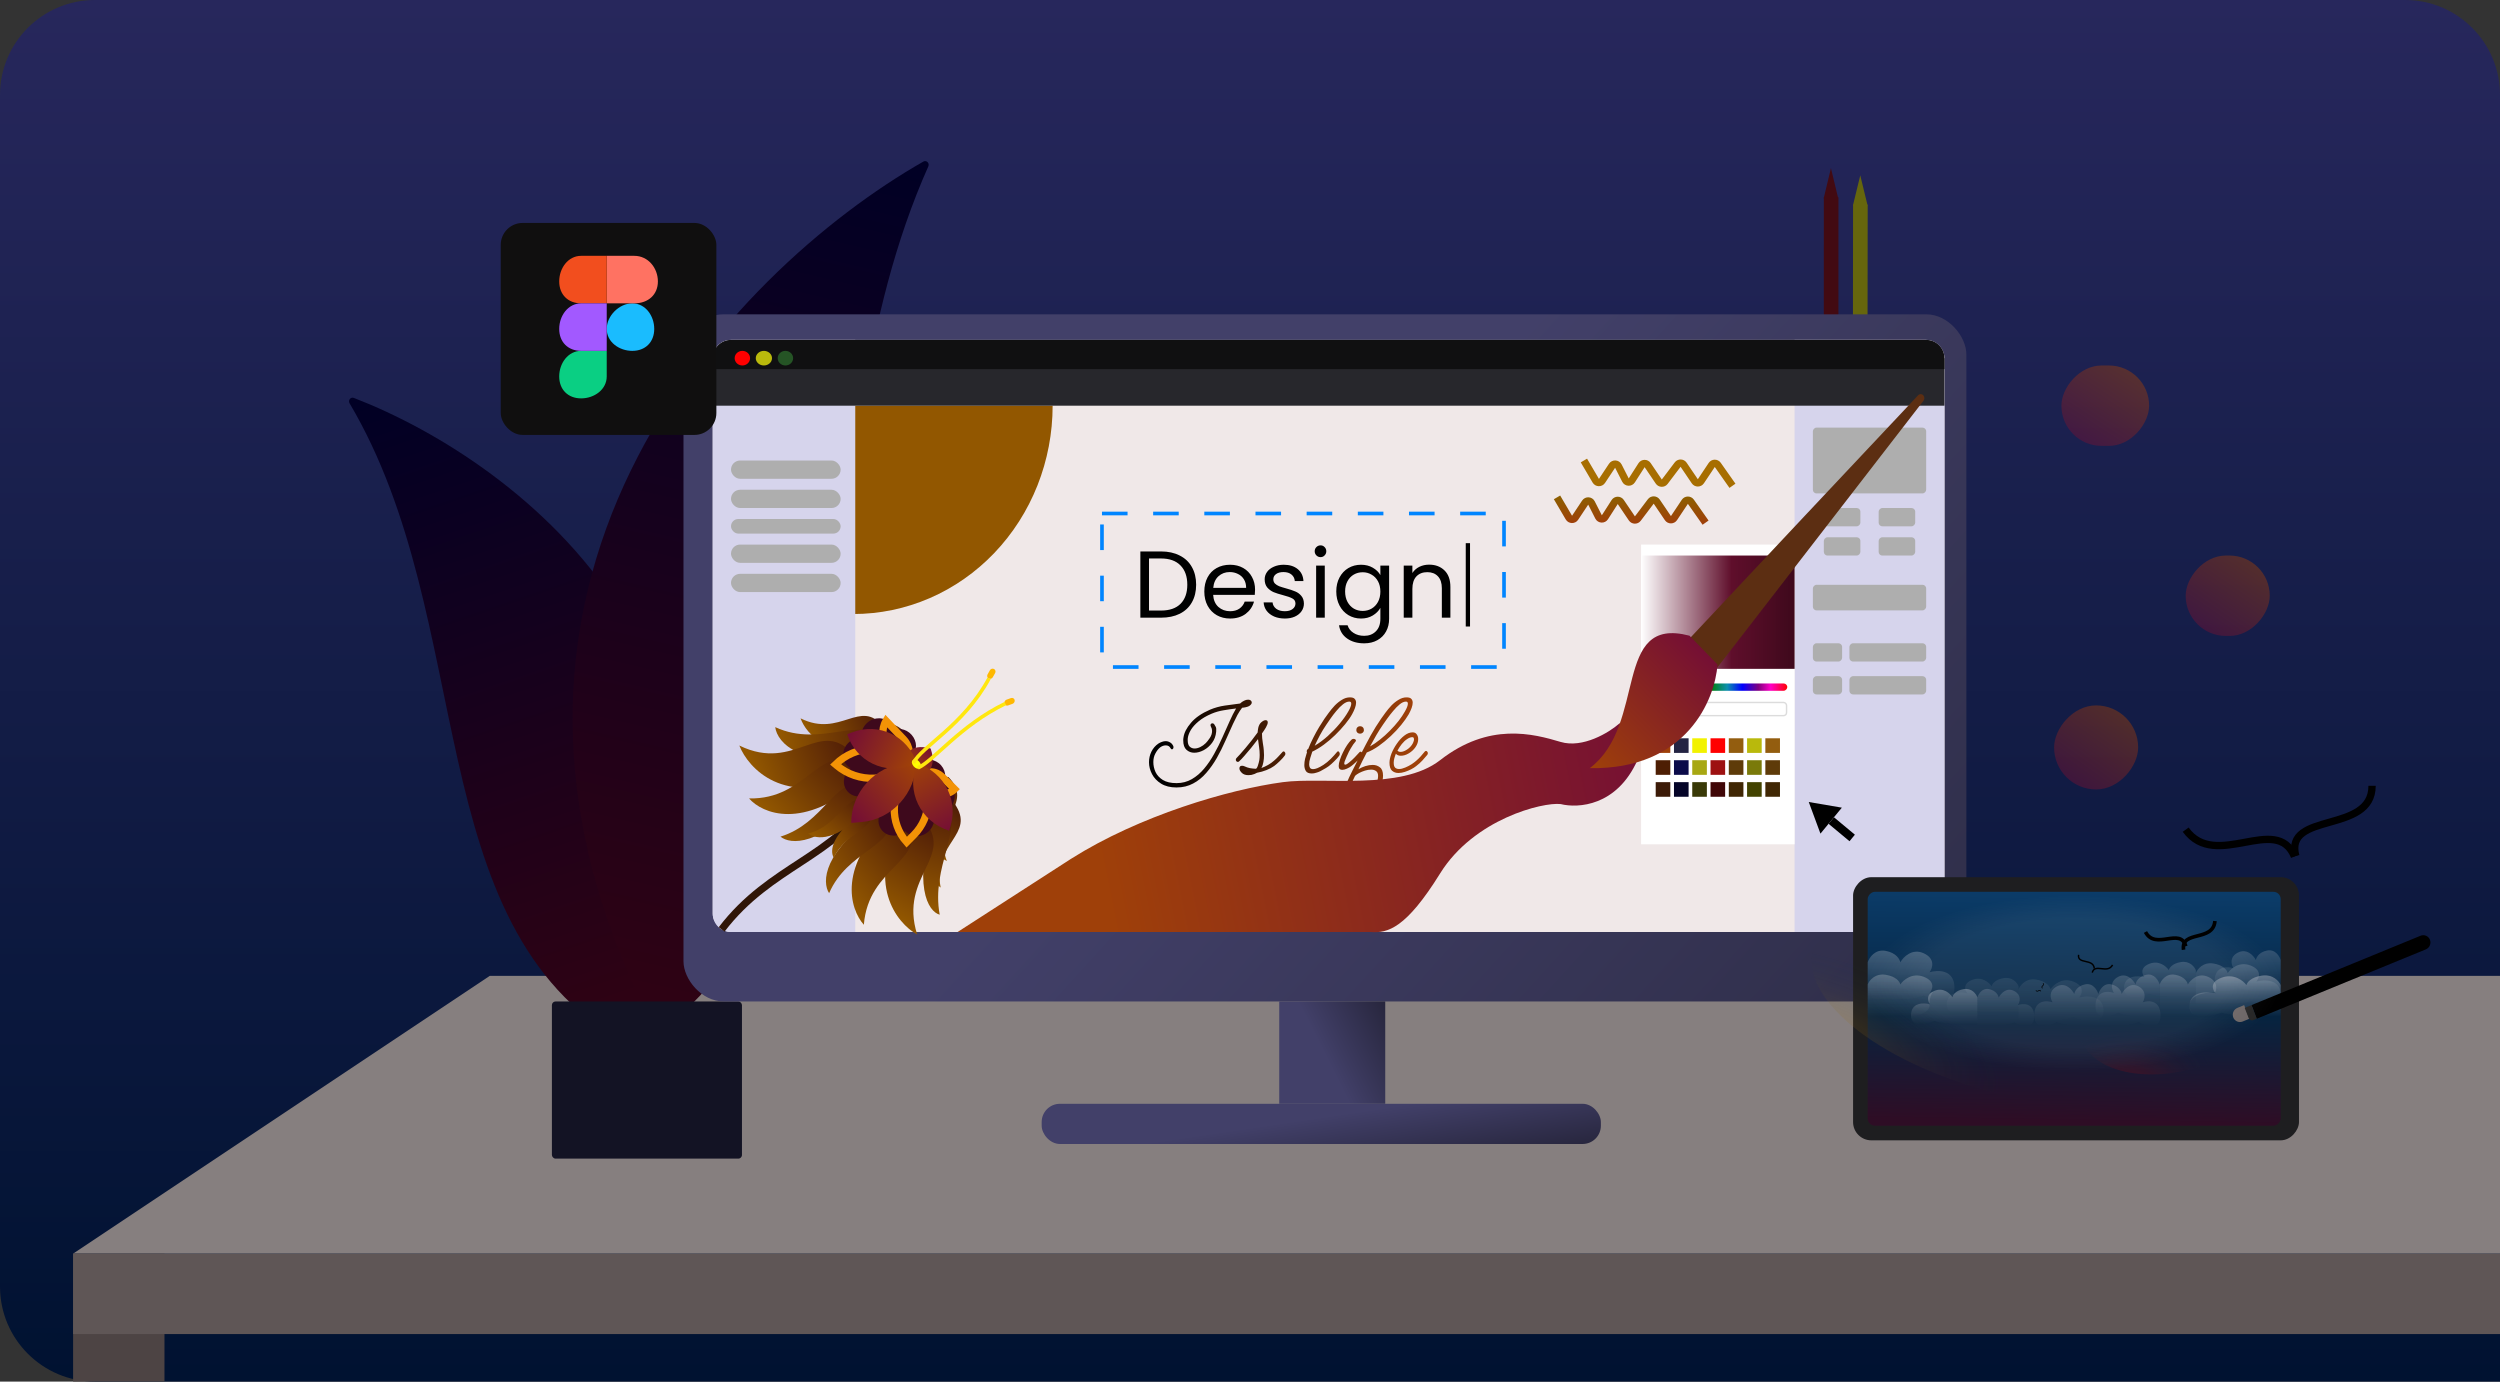 <svg width="684" height="378" viewBox="0 0 684 378" fill="none" xmlns="http://www.w3.org/2000/svg">
<rect x="0" y="0" width="684" height="378" fill="#333333" stroke="none"/>
<g clip-path="url(#clip0_938_1821)">
<path d="M0 352C0 366.359 11.641 378 26 378H684V26C684 11.641 672.359 0 658 0H26C11.641 0 0 11.641 0 26V352Z" fill="url(#paint0_linear_938_1821)"/>
<path d="M134 267L20 343H684V267H134Z" fill="#867F7F"/>
<path d="M20 378H45V343H20V378Z" fill="#4D4444"/>
<rect width="664" height="22" transform="matrix(1 0 0 -1 20 365)" fill="#5F5656"/>
<path d="M173.248 286.053C177.443 283.4 180.349 278.217 188 264.996" stroke="#301607" stroke-width="2"/>
<path d="M170.333 284.979C114.497 253.193 130.923 169.862 95.643 110.344C95.159 109.527 95.932 108.529 96.818 108.872C142.991 126.719 218.372 184.952 171.737 284.523C171.493 285.044 170.834 285.264 170.333 284.979Z" fill="url(#paint1_linear_938_1821)"/>
<path d="M180.885 282.194C243.823 232.518 217.368 127.637 253.994 45.515C254.387 44.633 253.476 43.727 252.638 44.205C200.12 74.147 115.906 160.882 179.377 281.861C179.664 282.409 180.399 282.577 180.885 282.194Z" fill="url(#paint2_linear_938_1821)"/>
<rect x="151" y="274" width="52" height="43" rx="1" fill="#131324"/>
<path d="M511 55.996L507 56.022L506.942 104.022C506.94 105.126 507.835 106.016 508.939 106.009V106.009C510.044 106.002 510.94 105.101 510.942 103.996L511 55.996Z" fill="#66660D"/>
<path d="M508.971 47.983L510.969 56.22L506.953 56.246L508.971 47.983Z" fill="#66660D"/>
<path d="M503 53.996L499 54.009L498.984 102.009C498.984 103.113 499.879 104.006 500.984 104.002V104.002C502.088 103.999 502.984 103.101 502.984 101.996L503 53.996Z" fill="#420A12"/>
<path d="M500.948 46.006L502.932 54.25L498.959 54.263L500.948 46.006Z" fill="#420A12"/>
<rect x="187" y="85.996" width="351" height="188" rx="11" fill="url(#paint3_linear_938_1821)"/>
<rect x="195" y="92.996" width="337" height="162" rx="5" fill="#F0E8E8"/>
<rect width="29" height="28" transform="matrix(1 0 0 -1 350 301.996)" fill="url(#paint4_linear_938_1821)"/>
<rect x="285" y="301.996" width="153" height="11" rx="5" fill="url(#paint5_linear_938_1821)"/>
<path d="M288 110.996C288 118.481 286.59 125.893 283.851 132.809C281.113 139.725 277.098 146.008 272.037 151.301C266.977 156.594 260.968 160.793 254.356 163.657C247.744 166.522 240.657 167.996 233.5 167.996L233.5 110.996H288Z" fill="#925700"/>
<path d="M317.644 150.874C319.62 150.874 321.327 151.247 322.766 151.992C324.222 152.72 325.331 153.769 326.094 155.138C326.874 156.507 327.264 158.119 327.264 159.974C327.264 161.829 326.874 163.441 326.094 164.81C325.331 166.162 324.222 167.202 322.766 167.93C321.327 168.641 319.62 168.996 317.644 168.996H312.002V150.874H317.644ZM317.644 167.046C319.984 167.046 321.769 166.431 323 165.2C324.231 163.952 324.846 162.21 324.846 159.974C324.846 157.721 324.222 155.961 322.974 154.696C321.743 153.431 319.967 152.798 317.644 152.798H314.368V167.046H317.644ZM343.385 161.326C343.385 161.777 343.359 162.253 343.307 162.756H331.919C332.005 164.16 332.482 165.261 333.349 166.058C334.233 166.838 335.299 167.228 336.547 167.228C337.569 167.228 338.419 166.994 339.095 166.526C339.788 166.041 340.273 165.399 340.551 164.602H343.099C342.717 165.971 341.955 167.089 340.811 167.956C339.667 168.805 338.245 169.23 336.547 169.23C335.195 169.23 333.981 168.927 332.907 168.32C331.849 167.713 331.017 166.855 330.411 165.746C329.804 164.619 329.501 163.319 329.501 161.846C329.501 160.373 329.795 159.081 330.385 157.972C330.974 156.863 331.797 156.013 332.855 155.424C333.929 154.817 335.16 154.514 336.547 154.514C337.899 154.514 339.095 154.809 340.135 155.398C341.175 155.987 341.972 156.802 342.527 157.842C343.099 158.865 343.385 160.026 343.385 161.326ZM340.941 160.832C340.941 159.931 340.741 159.159 340.343 158.518C339.944 157.859 339.398 157.365 338.705 157.036C338.029 156.689 337.275 156.516 336.443 156.516C335.247 156.516 334.224 156.897 333.375 157.66C332.543 158.423 332.066 159.48 331.945 160.832H340.941ZM351.552 169.23C350.46 169.23 349.481 169.048 348.614 168.684C347.747 168.303 347.063 167.783 346.56 167.124C346.057 166.448 345.78 165.677 345.728 164.81H348.172C348.241 165.521 348.571 166.101 349.16 166.552C349.767 167.003 350.555 167.228 351.526 167.228C352.427 167.228 353.138 167.029 353.658 166.63C354.178 166.231 354.438 165.729 354.438 165.122C354.438 164.498 354.161 164.039 353.606 163.744C353.051 163.432 352.193 163.129 351.032 162.834C349.975 162.557 349.108 162.279 348.432 162.002C347.773 161.707 347.201 161.283 346.716 160.728C346.248 160.156 346.014 159.411 346.014 158.492C346.014 157.764 346.231 157.097 346.664 156.49C347.097 155.883 347.713 155.407 348.51 155.06C349.307 154.696 350.217 154.514 351.24 154.514C352.817 154.514 354.091 154.913 355.062 155.71C356.033 156.507 356.553 157.599 356.622 158.986H354.256C354.204 158.241 353.901 157.643 353.346 157.192C352.809 156.741 352.081 156.516 351.162 156.516C350.313 156.516 349.637 156.698 349.134 157.062C348.631 157.426 348.38 157.903 348.38 158.492C348.38 158.96 348.527 159.35 348.822 159.662C349.134 159.957 349.515 160.199 349.966 160.39C350.434 160.563 351.075 160.763 351.89 160.988C352.913 161.265 353.745 161.543 354.386 161.82C355.027 162.08 355.573 162.479 356.024 163.016C356.492 163.553 356.735 164.255 356.752 165.122C356.752 165.902 356.535 166.604 356.102 167.228C355.669 167.852 355.053 168.346 354.256 168.71C353.476 169.057 352.575 169.23 351.552 169.23ZM361.314 152.434C360.863 152.434 360.482 152.278 360.17 151.966C359.858 151.654 359.702 151.273 359.702 150.822C359.702 150.371 359.858 149.99 360.17 149.678C360.482 149.366 360.863 149.21 361.314 149.21C361.747 149.21 362.111 149.366 362.406 149.678C362.718 149.99 362.874 150.371 362.874 150.822C362.874 151.273 362.718 151.654 362.406 151.966C362.111 152.278 361.747 152.434 361.314 152.434ZM362.458 154.748V168.996H360.092V154.748H362.458ZM372.366 154.514C373.597 154.514 374.672 154.783 375.59 155.32C376.526 155.857 377.22 156.533 377.67 157.348V154.748H380.062V169.308C380.062 170.608 379.785 171.761 379.23 172.766C378.676 173.789 377.878 174.586 376.838 175.158C375.816 175.73 374.62 176.016 373.25 176.016C371.378 176.016 369.818 175.574 368.57 174.69C367.322 173.806 366.586 172.601 366.36 171.076H368.7C368.96 171.943 369.498 172.636 370.312 173.156C371.127 173.693 372.106 173.962 373.25 173.962C374.55 173.962 375.608 173.555 376.422 172.74C377.254 171.925 377.67 170.781 377.67 169.308V166.318C377.202 167.15 376.509 167.843 375.59 168.398C374.672 168.953 373.597 169.23 372.366 169.23C371.101 169.23 369.948 168.918 368.908 168.294C367.886 167.67 367.08 166.795 366.49 165.668C365.901 164.541 365.606 163.259 365.606 161.82C365.606 160.364 365.901 159.09 366.49 157.998C367.08 156.889 367.886 156.031 368.908 155.424C369.948 154.817 371.101 154.514 372.366 154.514ZM377.67 161.846C377.67 160.771 377.454 159.835 377.02 159.038C376.587 158.241 375.998 157.634 375.252 157.218C374.524 156.785 373.718 156.568 372.834 156.568C371.95 156.568 371.144 156.776 370.416 157.192C369.688 157.608 369.108 158.215 368.674 159.012C368.241 159.809 368.024 160.745 368.024 161.82C368.024 162.912 368.241 163.865 368.674 164.68C369.108 165.477 369.688 166.093 370.416 166.526C371.144 166.942 371.95 167.15 372.834 167.15C373.718 167.15 374.524 166.942 375.252 166.526C375.998 166.093 376.587 165.477 377.02 164.68C377.454 163.865 377.67 162.921 377.67 161.846ZM391.003 154.488C392.736 154.488 394.14 155.017 395.215 156.074C396.289 157.114 396.827 158.622 396.827 160.598V168.996H394.487V160.936C394.487 159.515 394.131 158.431 393.421 157.686C392.71 156.923 391.739 156.542 390.509 156.542C389.261 156.542 388.264 156.932 387.519 157.712C386.791 158.492 386.427 159.627 386.427 161.118V168.996H384.061V154.748H386.427V156.776C386.895 156.048 387.527 155.485 388.325 155.086C389.139 154.687 390.032 154.488 391.003 154.488Z" fill="url(#paint6_linear_938_1821)"/>
<path d="M402.199 171.414H401.029V148.612H402.199V171.414Z" fill="black"/>
<path d="M321.89 215.451C320.196 215.451 318.788 215.099 317.666 214.395C316.566 213.713 315.741 212.844 315.191 211.788C314.641 210.732 314.366 209.654 314.366 208.554C314.366 207.52 314.586 206.552 315.026 205.65C315.488 204.726 316.126 203.989 316.94 203.439C317.248 203.241 317.567 203.087 317.897 202.977C318.249 202.845 318.59 202.779 318.92 202.779C319.338 202.779 319.734 202.889 320.108 203.109C320.482 203.307 320.779 203.637 320.999 204.099C321.043 204.187 321.065 204.308 321.065 204.462C321.065 204.616 321.021 204.748 320.933 204.858C320.845 204.968 320.746 205.023 320.636 205.023C320.504 205.023 320.383 204.924 320.273 204.726C320.009 204.198 319.569 203.934 318.953 203.934C318.425 203.934 317.908 204.121 317.402 204.495C316.918 204.891 316.489 205.441 316.115 206.145C315.741 206.827 315.554 207.619 315.554 208.521C315.554 209.445 315.752 210.347 316.148 211.227C316.566 212.107 317.237 212.833 318.161 213.405C319.107 213.977 320.35 214.263 321.89 214.263C323.43 214.263 324.827 213.9 326.081 213.174C327.335 212.448 328.457 211.491 329.447 210.303C330.459 209.093 331.372 207.751 332.186 206.277C333.022 204.781 333.781 203.263 334.463 201.723C335.145 200.183 335.794 198.731 336.41 197.367C337.004 196.025 337.598 194.848 338.192 193.836C337.07 193.968 335.937 194.133 334.793 194.331C333.671 194.507 332.582 194.815 331.526 195.255C330.074 195.871 328.875 196.575 327.929 197.367C327.005 198.137 326.301 198.918 325.817 199.71C325.355 200.502 325.08 201.228 324.992 201.888C324.97 201.998 324.959 202.108 324.959 202.218C324.959 202.328 324.959 202.438 324.959 202.548C324.959 203.34 325.135 203.912 325.487 204.264C325.861 204.616 326.312 204.792 326.84 204.792C327.324 204.792 327.841 204.66 328.391 204.396C328.941 204.132 329.447 203.769 329.909 203.307C330.217 202.999 330.58 202.537 330.998 201.921C331.416 201.305 331.625 200.656 331.625 199.974C331.625 199.578 331.526 199.204 331.328 198.852C331.24 198.698 331.196 198.544 331.196 198.39C331.196 198.236 331.251 198.115 331.361 198.027C331.471 197.939 331.592 197.895 331.724 197.895C331.9 197.895 332.054 197.972 332.186 198.126C332.318 198.324 332.461 198.566 332.615 198.852C332.769 199.138 332.813 199.589 332.747 200.205C332.637 201.371 332.263 202.383 331.625 203.241C330.987 204.099 330.217 204.77 329.315 205.254C328.435 205.716 327.577 205.947 326.741 205.947C325.927 205.947 325.223 205.683 324.629 205.155C324.035 204.627 323.738 203.78 323.738 202.614C323.738 202.482 323.738 202.35 323.738 202.218C323.76 202.064 323.782 201.91 323.804 201.756C323.98 200.48 324.662 199.149 325.85 197.763C327.038 196.355 328.776 195.156 331.064 194.166C332.384 193.616 333.737 193.242 335.123 193.044C336.509 192.846 337.895 192.659 339.281 192.483C339.633 192.153 339.996 191.9 340.37 191.724C340.744 191.526 341.118 191.427 341.492 191.427C341.8 191.427 342.042 191.504 342.218 191.658C342.394 191.812 342.482 191.999 342.482 192.219C342.482 192.483 342.306 192.758 341.954 193.044C341.624 193.308 341.041 193.495 340.205 193.605C340.095 193.627 339.974 193.638 339.842 193.638C339.424 194.166 338.995 194.826 338.555 195.618C338.137 196.41 337.73 197.235 337.334 198.093C336.674 199.567 335.981 201.107 335.255 202.713C334.551 204.319 333.77 205.881 332.912 207.399C332.054 208.895 331.097 210.248 330.041 211.458C328.985 212.69 327.786 213.658 326.444 214.362C325.102 215.088 323.584 215.451 321.89 215.451ZM341.581 212.085C340.767 212.085 340.151 211.865 339.733 211.425C339.315 211.007 339.106 210.611 339.106 210.237C339.106 209.753 339.348 209.511 339.832 209.511C339.942 209.511 340.052 209.522 340.162 209.544C340.272 209.566 340.393 209.61 340.525 209.676C340.987 209.896 341.482 210.061 342.01 210.171C342.56 210.259 343.088 210.314 343.594 210.336C343.792 210.292 343.979 210.006 344.155 209.478C344.331 208.95 344.463 208.444 344.551 207.96C344.617 207.498 344.65 207.025 344.65 206.541C344.65 205.837 344.595 205.122 344.485 204.396C344.375 203.67 344.276 202.944 344.188 202.218C343.594 203.01 342.967 203.813 342.307 204.627C341.647 205.419 341.031 206.145 340.459 206.805C339.887 207.465 339.403 207.971 339.007 208.323C338.919 208.411 338.809 208.455 338.677 208.455C338.523 208.455 338.391 208.4 338.281 208.29C338.171 208.158 338.116 208.015 338.116 207.861C338.116 207.663 338.193 207.498 338.347 207.366C338.545 207.168 338.864 206.827 339.304 206.343C339.744 205.859 340.239 205.287 340.789 204.627C341.361 203.945 341.933 203.241 342.505 202.515C343.077 201.767 343.605 201.063 344.089 200.403C344.111 200.183 344.133 199.974 344.155 199.776C344.177 199.556 344.21 199.347 344.254 199.149C344.408 198.467 344.694 197.95 345.112 197.598C345.552 197.224 345.937 197.037 346.267 197.037C346.663 197.037 346.861 197.246 346.861 197.664C346.861 197.972 346.696 198.423 346.366 199.017C346.212 199.259 346.047 199.523 345.871 199.809C345.695 200.073 345.497 200.359 345.277 200.667C345.277 201.503 345.354 202.372 345.508 203.274C345.662 204.154 345.75 204.814 345.772 205.254C345.794 205.474 345.805 205.694 345.805 205.914C345.827 206.134 345.838 206.365 345.838 206.607C345.838 207.223 345.783 207.839 345.673 208.455C345.585 209.071 345.398 209.632 345.112 210.138C345.706 209.918 346.322 209.632 346.96 209.28C347.598 208.906 348.148 208.51 348.61 208.092C349.05 207.718 349.457 207.322 349.831 206.904C350.205 206.486 350.557 206.101 350.887 205.749C350.975 205.639 351.085 205.584 351.217 205.584C351.327 205.584 351.426 205.65 351.514 205.782C351.624 205.892 351.679 206.035 351.679 206.211C351.679 206.409 351.624 206.574 351.514 206.706C351.184 207.168 350.722 207.685 350.128 208.257C349.556 208.807 349.05 209.247 348.61 209.577C348.038 209.995 347.334 210.369 346.498 210.699C345.662 211.029 344.804 211.271 343.924 211.425C343.484 211.689 342.967 211.887 342.373 212.019C342.219 212.041 342.076 212.052 341.944 212.052C341.812 212.074 341.691 212.085 341.581 212.085ZM358.911 211.623C358.119 211.623 357.58 211.403 357.294 210.963C357.008 210.501 356.865 209.962 356.865 209.346C356.865 208.774 356.931 208.202 357.063 207.63C357.217 207.036 357.36 206.541 357.492 206.145C357.514 206.057 357.547 205.969 357.591 205.881C357.547 205.815 357.525 205.727 357.525 205.617C357.525 205.243 357.657 205.012 357.921 204.924C358.317 203.912 358.779 202.889 359.307 201.855C359.835 200.799 360.374 199.82 360.924 198.918C361.474 198.016 361.958 197.257 362.376 196.641C362.706 196.179 363.102 195.629 363.564 194.991C364.048 194.331 364.587 193.682 365.181 193.044C365.797 192.406 366.457 191.878 367.161 191.46C367.865 191.02 368.591 190.8 369.339 190.8C369.955 190.8 370.384 190.932 370.626 191.196C370.89 191.46 371.022 191.812 371.022 192.252C371.022 192.67 370.923 193.154 370.725 193.704C370.527 194.254 370.263 194.826 369.933 195.42C369.471 196.256 368.833 197.169 368.019 198.159C367.205 199.149 366.303 200.128 365.313 201.096C364.323 202.064 363.289 202.944 362.211 203.736C361.133 204.528 360.077 205.166 359.043 205.65C358.911 206.068 358.735 206.618 358.515 207.3C358.295 207.96 358.185 208.565 358.185 209.115C358.185 209.489 358.262 209.808 358.416 210.072C358.57 210.314 358.856 210.435 359.274 210.435C359.582 210.435 359.967 210.347 360.429 210.171C360.913 209.973 361.463 209.676 362.079 209.28C362.783 208.818 363.454 208.268 364.092 207.63C364.73 206.992 365.302 206.365 365.808 205.749C365.918 205.617 366.017 205.551 366.105 205.551C366.215 205.551 366.314 205.628 366.402 205.782C366.512 205.914 366.567 206.068 366.567 206.244C366.567 206.464 366.512 206.64 366.402 206.772C366.072 207.234 365.621 207.74 365.049 208.29C364.499 208.84 364.004 209.28 363.564 209.61C363.344 209.764 363.08 209.94 362.772 210.138C362.464 210.336 361.958 210.622 361.254 210.996C360.902 211.172 360.517 211.315 360.099 211.425C359.703 211.557 359.307 211.623 358.911 211.623ZM362.871 198.291C362.211 199.259 361.617 200.238 361.089 201.228C360.561 202.218 360.099 203.153 359.703 204.033C360.891 203.329 362.079 202.449 363.267 201.393C364.455 200.315 365.544 199.182 366.534 197.994C367.524 196.806 368.316 195.684 368.91 194.628C369.438 193.704 369.702 193 369.702 192.516C369.702 192.142 369.526 191.955 369.174 191.955C368.646 191.955 368.074 192.197 367.458 192.681C366.842 193.165 366.237 193.77 365.643 194.496C365.049 195.2 364.51 195.904 364.026 196.608C363.542 197.312 363.157 197.873 362.871 198.291ZM372.109 200.733C371.845 200.733 371.603 200.645 371.383 200.469C371.185 200.271 371.086 200.029 371.086 199.743C371.086 199.435 371.185 199.182 371.383 198.984C371.581 198.786 371.823 198.687 372.109 198.687C372.417 198.687 372.67 198.786 372.868 198.984C373.066 199.182 373.165 199.435 373.165 199.743C373.165 200.029 373.055 200.271 372.835 200.469C372.637 200.645 372.395 200.733 372.109 200.733ZM367.225 210.633C366.939 210.633 366.708 210.556 366.532 210.402C366.356 210.226 366.268 209.951 366.268 209.577C366.268 209.115 366.378 208.554 366.598 207.894C366.818 207.212 367.104 206.519 367.456 205.815C367.808 205.089 368.182 204.429 368.578 203.835C368.996 203.219 369.392 202.735 369.766 202.383C369.92 202.229 370.107 202.152 370.327 202.152C370.503 202.152 370.657 202.196 370.789 202.284C370.921 202.372 370.987 202.482 370.987 202.614C370.987 202.724 370.932 202.834 370.822 202.944C370.668 203.098 370.47 203.351 370.228 203.703C370.008 204.033 369.788 204.385 369.568 204.759C369.348 205.111 369.183 205.408 369.073 205.65C368.875 206.068 368.655 206.541 368.413 207.069C368.171 207.597 367.995 208.026 367.885 208.356C367.819 208.576 367.786 208.741 367.786 208.851C367.786 209.093 367.874 209.214 368.05 209.214C368.204 209.214 368.38 209.148 368.578 209.016C368.776 208.862 368.952 208.73 369.106 208.62C369.656 208.18 370.162 207.718 370.624 207.234C371.108 206.728 371.548 206.255 371.944 205.815C372.032 205.705 372.142 205.65 372.274 205.65C372.384 205.65 372.483 205.716 372.571 205.848C372.681 205.958 372.736 206.101 372.736 206.277C372.736 206.475 372.681 206.64 372.571 206.772C372.241 207.234 371.779 207.751 371.185 208.323C370.613 208.873 370.107 209.313 369.667 209.643C369.381 209.863 368.996 210.083 368.512 210.303C368.05 210.523 367.621 210.633 367.225 210.633ZM368.596 223.437C367.87 223.437 367.353 223.217 367.045 222.777C366.715 222.337 366.55 221.743 366.55 220.995C366.55 220.445 366.638 219.785 366.814 219.015C367.188 217.519 367.672 216.067 368.266 214.659C368.838 213.273 369.476 211.898 370.18 210.534C370.884 209.214 371.632 207.751 372.424 206.145C373.238 204.539 374.096 202.911 374.998 201.261C375.922 199.611 376.879 198.071 377.869 196.641C378.199 196.179 378.595 195.629 379.057 194.991C379.541 194.331 380.08 193.682 380.674 193.044C381.29 192.406 381.95 191.878 382.654 191.46C383.358 191.02 384.084 190.8 384.832 190.8C385.448 190.8 385.877 190.932 386.119 191.196C386.383 191.46 386.515 191.812 386.515 192.252C386.515 192.67 386.416 193.154 386.218 193.704C386.02 194.254 385.756 194.826 385.426 195.42C384.92 196.3 384.238 197.268 383.38 198.324C382.544 199.358 381.587 200.381 380.509 201.393C379.453 202.383 378.353 203.285 377.209 204.099C376.087 204.891 374.998 205.485 373.942 205.881C373.546 206.651 373.15 207.421 372.754 208.191C372.38 208.961 372.017 209.72 371.665 210.468C372.237 210.116 372.864 209.83 373.546 209.61C374.25 209.39 374.921 209.28 375.559 209.28C376.329 209.28 376.989 209.5 377.539 209.94C378.111 210.358 378.397 211.117 378.397 212.217C378.397 213.053 378.21 213.977 377.836 214.989C377.484 216.001 376.989 217.002 376.351 217.992C375.713 218.982 374.976 219.884 374.14 220.698C373.304 221.534 372.413 222.194 371.467 222.678C370.521 223.184 369.564 223.437 368.596 223.437ZM378.364 198.291C377.77 199.149 377.176 200.084 376.582 201.096C375.988 202.108 375.405 203.153 374.833 204.231C375.735 203.725 376.648 203.098 377.572 202.35C378.518 201.602 379.42 200.788 380.278 199.908C381.158 199.028 381.95 198.137 382.654 197.235C383.358 196.333 383.941 195.464 384.403 194.628C384.931 193.704 385.195 193 385.195 192.516C385.195 192.142 385.019 191.955 384.667 191.955C384.139 191.955 383.567 192.208 382.951 192.714C382.357 193.198 381.763 193.803 381.169 194.529C380.575 195.233 380.025 195.937 379.519 196.641C379.035 197.323 378.65 197.873 378.364 198.291ZM367.903 220.929C367.903 221.347 367.98 221.677 368.134 221.919C368.288 222.183 368.541 222.315 368.893 222.315C369.575 222.315 370.29 222.073 371.038 221.589C371.786 221.127 372.512 220.511 373.216 219.741C373.942 218.993 374.591 218.168 375.163 217.266C375.735 216.364 376.186 215.473 376.516 214.593C376.868 213.735 377.044 212.965 377.044 212.283C377.044 211.645 376.857 211.205 376.483 210.963C376.131 210.699 375.68 210.567 375.13 210.567C374.602 210.567 374.052 210.655 373.48 210.831C372.908 211.007 372.369 211.227 371.863 211.491C371.379 211.755 371.005 212.019 370.741 212.283C370.257 213.273 369.773 214.351 369.289 215.517C368.805 216.705 368.409 217.992 368.101 219.378C367.969 219.928 367.903 220.445 367.903 220.929ZM382.606 211.491C381.924 211.491 381.341 211.282 380.857 210.864C380.395 210.446 380.164 209.72 380.164 208.686C380.164 207.982 380.34 207.157 380.692 206.211C381.066 205.265 381.561 204.352 382.177 203.472C382.793 202.57 383.475 201.833 384.223 201.261C384.971 200.667 385.73 200.37 386.5 200.37C387.006 200.37 387.38 200.557 387.622 200.931C387.886 201.283 388.018 201.712 388.018 202.218C388.018 202.966 387.776 203.692 387.292 204.396C386.808 205.1 386.192 205.672 385.444 206.112C384.718 206.552 383.992 206.772 383.266 206.772C382.672 206.772 382.221 206.585 381.913 206.211C381.737 206.651 381.594 207.08 381.484 207.498C381.374 207.916 381.319 208.312 381.319 208.686C381.319 209.324 381.451 209.775 381.715 210.039C382.001 210.281 382.353 210.402 382.771 210.402C383.277 210.402 383.838 210.27 384.454 210.006C385.092 209.742 385.686 209.434 386.236 209.082C386.786 208.708 387.193 208.4 387.457 208.158C387.897 207.784 388.315 207.377 388.711 206.937C389.129 206.475 389.492 206.046 389.8 205.65C389.91 205.518 390.031 205.452 390.163 205.452C390.295 205.452 390.405 205.518 390.493 205.65C390.603 205.76 390.658 205.903 390.658 206.079C390.658 206.233 390.603 206.387 390.493 206.541C390.141 206.981 389.701 207.487 389.173 208.059C388.667 208.609 388.095 209.126 387.457 209.61C387.105 209.896 386.654 210.182 386.104 210.468C385.554 210.754 384.971 210.996 384.355 211.194C383.761 211.392 383.178 211.491 382.606 211.491ZM383.2 205.716C383.64 205.716 384.113 205.573 384.619 205.287C385.147 205.001 385.609 204.627 386.005 204.165C386.423 203.681 386.698 203.164 386.83 202.614C386.852 202.57 386.863 202.515 386.863 202.449C386.863 202.383 386.863 202.328 386.863 202.284C386.863 201.888 386.72 201.69 386.434 201.69C385.972 201.69 385.488 201.866 384.982 202.218C384.476 202.548 383.992 202.999 383.53 203.571C383.09 204.121 382.694 204.726 382.342 205.386C382.43 205.452 382.518 205.518 382.606 205.584C382.694 205.628 382.782 205.661 382.87 205.683C382.914 205.705 382.969 205.716 383.035 205.716C383.101 205.716 383.156 205.716 383.2 205.716Z" fill="url(#paint7_linear_938_1821)"/>
<path d="M195 97.996C195 95.235 197.239 92.996 200 92.996H234V254.996H200C197.239 254.996 195 252.758 195 249.996V97.996Z" fill="#D6D4EC"/>
<path d="M532 97.996C532 95.235 529.761 92.996 527 92.996H491V254.996H527C529.761 254.996 532 252.758 532 249.996V97.996Z" fill="#D6D4EC"/>
<rect width="31" height="18" rx="1" transform="matrix(-1 0 0 1 527 116.996)" fill="#AEAEAE"/>
<rect width="31" height="7" rx="1" transform="matrix(-1 0 0 1 527 159.996)" fill="#AEAEAE"/>
<rect width="21" height="5" rx="1" transform="matrix(-1 0 0 1 527 175.996)" fill="#AEAEAE"/>
<rect width="21" height="5" rx="1" transform="matrix(-1 0 0 1 527 184.996)" fill="#AEAEAE"/>
<rect width="10" height="5" rx="1" transform="matrix(-1 0 0 1 524 138.996)" fill="#AEAEAE"/>
<rect width="10" height="5" rx="1" transform="matrix(-1 0 0 1 509 138.996)" fill="#AEAEAE"/>
<rect width="10" height="5" rx="1" transform="matrix(-1 0 0 1 524 146.996)" fill="#AEAEAE"/>
<rect width="8" height="5" rx="1" transform="matrix(-1 0 0 1 504 175.996)" fill="#AEAEAE"/>
<rect width="8" height="5" rx="1" transform="matrix(-1 0 0 1 504 184.996)" fill="#AEAEAE"/>
<rect width="10" height="5" rx="1" transform="matrix(-1 0 0 1 509 146.996)" fill="#AEAEAE"/>
<path d="M449 148.996H491V230.996H449V148.996Z" fill="white"/>
<path d="M449 151.996H491V182.996H449V151.996Z" fill="url(#paint8_linear_938_1821)"/>
<rect width="35" height="2" rx="1" transform="matrix(1 0 0 -1 454 188.996)" fill="url(#paint9_linear_938_1821)"/>
<path d="M453 213.996H457V217.996H453V213.996Z" fill="#3C1B08"/>
<path d="M458 213.996H462V217.996H458V213.996Z" fill="#040428"/>
<path d="M463 213.996H467V217.996H463V213.996Z" fill="#393907"/>
<path d="M468 213.996H472V217.996H468V213.996Z" fill="#400707"/>
<path d="M473 213.996H477V217.996H473V213.996Z" fill="#402704"/>
<path d="M478 213.996H482V217.996H478V213.996Z" fill="#434300"/>
<path d="M453 207.996H457V211.996H453V207.996Z" fill="#4D1E03"/>
<path d="M458 207.996H462V211.996H458V207.996Z" fill="#0B0B49"/>
<path d="M463 207.996H467V211.996H463V207.996Z" fill="#A7A712"/>
<path d="M468 207.996H472V211.996H468V207.996Z" fill="#9D1111"/>
<path d="M473 207.996H477V211.996H473V207.996Z" fill="#5E3B09"/>
<path d="M478 207.996H482V211.996H478V207.996Z" fill="#7A7A0A"/>
<path d="M453 201.996H457V205.996H453V201.996Z" fill="#9F4009"/>
<path d="M458 201.996H462V205.996H458V201.996Z" fill="#242443"/>
<path d="M463 201.996H467V205.996H463V201.996Z" fill="#F2F200"/>
<path d="M468 201.996H472V205.996H468V201.996Z" fill="#FF0000"/>
<path d="M473 201.996H477V205.996H473V201.996Z" fill="#935D0F"/>
<path d="M478 201.996H482V205.996H478V201.996Z" fill="#B9B90C"/>
<path d="M483 213.996H487V217.996H483V213.996Z" fill="#402704"/>
<path d="M483 207.996H487V211.996H483V207.996Z" fill="#5E3B09"/>
<path d="M483 201.996H487V205.996H483V201.996Z" fill="#935D0F"/>
<path d="M195.5 98.496H531.5V110.496H195.5V98.496Z" fill="#27272C" stroke="#27272C"/>
<path d="M195.5 100.496H531.5V97.996C531.5 95.511 529.485 93.496 527 93.496H200C197.515 93.496 195.5 95.511 195.5 97.996V100.496Z" fill="#101011" stroke="#101011"/>
<ellipse cx="203.111" cy="97.996" rx="2.111" ry="2" fill="#FF0000"/>
<ellipse cx="214.888" cy="97.996" rx="2.111" ry="2" fill="#255425"/>
<ellipse cx="209" cy="97.996" rx="2.222" ry="2" fill="#B9B90C"/>
<path d="M426 136.08L429.25 141.615C429.624 142.252 430.537 142.277 430.946 141.662L433.702 137.509C434.125 136.87 435.079 136.926 435.426 137.608L437.372 141.437C437.722 142.127 438.689 142.175 439.106 141.523L441.77 137.36C442.157 136.755 443.038 136.743 443.44 137.338L446.485 141.838C446.869 142.406 447.698 142.427 448.111 141.88L451.652 137.195C452.065 136.648 452.894 136.67 453.278 137.238L456.34 141.762C456.738 142.351 457.606 142.347 458 141.756L460.971 137.296C461.361 136.711 462.217 136.7 462.622 137.275L466.643 142.995" stroke="url(#paint10_linear_938_1821)" stroke-width="2"/>
<path d="M433.357 125.996L436.608 131.531C436.982 132.168 437.894 132.194 438.303 131.578L441.059 127.425C441.482 126.787 442.437 126.842 442.784 127.525L444.729 131.353C445.08 132.043 446.047 132.091 446.463 131.439L449.127 127.276C449.515 126.671 450.395 126.659 450.798 127.254L453.843 131.754C454.227 132.322 455.055 132.343 455.469 131.796L459.009 127.111C459.423 126.564 460.251 126.586 460.635 127.154L463.697 131.678C464.096 132.267 464.964 132.263 465.358 131.672L468.329 127.212C468.719 126.627 469.575 126.616 469.979 127.191L474.001 132.911" stroke="#A76E00" stroke-width="2"/>
<path d="M494.877 219.432L503.931 220.975L498.074 228.081L494.877 219.432Z" fill="black"/>
<rect width="2.315" height="7.454" transform="matrix(0.636 -0.772 0.769 0.64 500.293 225.387)" fill="black"/>
<path d="M225.471 198.728C236.35 204.161 241.795 193.151 248.057 200.974L247.776 204.899C233.647 210.55 227.019 203.139 225.471 198.728Z" fill="url(#paint11_linear_938_1821)"/>
<path d="M259.051 235.586C254.808 223.821 266.742 220.121 259.492 212.6L255.438 212.256C247.938 225.511 254.722 233.332 259.051 235.586Z" fill="url(#paint12_linear_938_1821)"/>
<path d="M257.37 242.843C254.949 230.463 267.172 228.487 261.185 219.918L257.268 218.988C247.977 231.16 253.465 239.963 257.37 242.843Z" fill="url(#paint13_linear_938_1821)"/>
<path d="M257.104 250.265C254.641 237.081 263.789 226.598 258.821 220.336L255.81 221.827C249.401 242.546 254.002 249.419 257.104 250.265Z" fill="url(#paint14_linear_938_1821)"/>
<path d="M250.942 255.704C245.786 239.405 261.78 234.453 252.461 223.975L247.094 223.446C236.597 241.647 245.285 252.535 250.942 255.704Z" fill="url(#paint15_linear_938_1821)"/>
<path d="M236.349 253.02C237.656 236.884 253.389 236.187 248.985 224.376L244.486 222.608C228.832 236.734 232.539 248.768 236.349 253.02Z" fill="url(#paint16_linear_938_1821)"/>
<path d="M226.844 244.38C231.872 232.778 244.406 231.91 243.875 223.543L240.779 222.381C224.976 232.877 224.904 241.42 226.844 244.38Z" fill="url(#paint17_linear_938_1821)"/>
<path d="M219.039 196.542C229.918 201.976 235.363 190.966 241.625 198.788L241.344 202.714C227.215 208.365 220.587 200.954 219.039 196.542Z" fill="url(#paint18_linear_938_1821)"/>
<path d="M212.101 198.942C224.862 204.869 236.063 195.034 241.763 202.824L240.007 206.462C218.978 210.613 212.641 203.178 212.101 198.942Z" fill="url(#paint19_linear_938_1821)"/>
<path d="M202.277 203.971C217.785 211.595 224.491 195.649 233.779 206.795L233.69 212.451C214.527 220.841 204.764 210.293 202.277 203.971Z" fill="url(#paint20_linear_938_1821)"/>
<path d="M204.941 218.454C220.798 218.77 223.693 203.557 234.545 208.995L235.628 213.539C219.7 227.356 208.533 222.572 204.941 218.454Z" fill="url(#paint21_linear_938_1821)"/>
<path d="M213.541 228.904C225.517 225.158 228.13 213.072 236.18 214.407L236.871 217.528C224.447 231.844 216.141 231.077 213.541 228.904Z" fill="url(#paint22_linear_938_1821)"/>
<path d="M197.439 254.29C210.838 236.688 228.47 234.663 239.074 217.469" stroke="#301607" stroke-width="2"/>
<path d="M228.12 234.641C231.37 227.841 238.862 227.062 238.728 222.25L236.907 221.648C227.257 228.051 227.028 232.978 228.12 234.641Z" fill="url(#paint23_linear_938_1821)"/>
<path d="M221.107 228.051C229.571 225.906 230.929 217.492 236.785 218.768L237.418 220.997C229.09 230.577 223.074 229.691 221.107 228.051Z" fill="url(#paint24_linear_938_1821)"/>
<rect width="1.624" height="2.99" rx="0.812" transform="matrix(0.896 0.444 -0.488 0.873 271.234 182.67)" fill="#FFB800"/>
<rect width="1.628" height="2.984" rx="0.814" transform="matrix(0.293 0.956 -0.939 0.343 277.365 190.711)" fill="#FFB800"/>
<ellipse cx="235.359" cy="213.484" rx="4.289" ry="4.62" transform="rotate(48.511 235.359 213.484)" fill="#3E091C"/>
<ellipse cx="254.522" cy="212.003" rx="4.289" ry="3.946" transform="rotate(48.511 254.522 212.003)" fill="#3E091C"/>
<ellipse cx="256.745" cy="218.148" rx="4.289" ry="4.62" transform="rotate(48.511 256.745 218.148)" fill="#3E091C"/>
<ellipse cx="251.132" cy="224.344" rx="4.289" ry="4.62" transform="rotate(48.511 251.132 224.344)" fill="#3E091C"/>
<ellipse cx="244.829" cy="224.193" rx="4.289" ry="4.62" transform="rotate(48.511 244.829 224.193)" fill="#3E091C"/>
<ellipse cx="246.655" cy="203.495" rx="4.289" ry="3.69" transform="rotate(48.511 246.655 203.495)" fill="#3E091C"/>
<ellipse cx="240.128" cy="200.957" rx="4.289" ry="4.62" transform="rotate(48.511 240.128 200.957)" fill="#3E091C"/>
<ellipse cx="235.15" cy="206.273" rx="4.289" ry="4.62" transform="rotate(48.511 235.15 206.273)" fill="#3E091C"/>
<ellipse cx="246.061" cy="212.946" rx="10.975" ry="6.545" transform="rotate(48.511 246.061 212.946)" fill="#3E091C"/>
<path d="M255.075 215.808L251.675 212.449C253.385 210.763 255.953 210.749 257.786 212.56L261.186 215.919C259.476 217.605 256.908 217.619 255.075 215.808Z" stroke="#F39306" stroke-width="2"/>
<path d="M228.865 209.369L228.6 209.142C234.086 203.74 242.967 203.356 248.898 208.426L249.164 208.652C243.678 214.054 234.796 214.438 228.865 209.369Z" stroke="#F39306" stroke-width="2"/>
<path d="M248.625 211.969L250.563 210.024C255.253 215.32 255.079 223.382 250.003 228.476L248.065 230.421C243.375 225.125 243.549 217.063 248.625 211.969Z" stroke="#F39306" stroke-width="2"/>
<path d="M242.424 197.214L247.208 202.255C249.087 204.234 249.358 207.364 247.98 209.662L243.197 204.622C241.318 202.642 241.046 199.512 242.424 197.214Z" stroke="#F39306" stroke-width="2"/>
<path d="M254.611 204.791L254.66 204.932C256.479 210.236 253.578 213.303 248.182 211.782V211.782L248.133 211.641C246.314 206.338 249.215 203.271 254.611 204.791V204.791Z" fill="url(#paint25_linear_938_1821)"/>
<path d="M250.594 208.578V208.578C250.684 216.904 244.03 224.216 235.732 224.911L232.909 225.147V225.147C232.819 216.821 239.473 209.508 247.77 208.814L250.594 208.578Z" fill="url(#paint26_linear_938_1821)"/>
<path d="M259.65 227.27V227.27C251.801 224.766 247.835 216.504 250.829 208.828V208.828V208.828C258.678 211.332 262.644 219.594 259.65 227.27V227.27Z" fill="url(#paint27_linear_938_1821)"/>
<path d="M250.814 208.842L249.489 209.348C242.144 212.153 234.226 208.364 231.805 200.883V200.883L233.131 200.377C240.476 197.571 248.393 201.361 250.814 208.842V208.842Z" fill="url(#paint28_linear_938_1821)"/>
<ellipse cx="250.735" cy="209.029" rx="1.459" ry="0.995" transform="rotate(48.511 250.735 209.029)" fill="#FFFF00"/>
<path d="M251.169 210.076C255.306 208.306 262.706 198.482 275.061 192.486" stroke="#FFE70E"/>
<path d="M249.919 208.759C251.973 204.353 263.624 198.546 270.609 185.61" stroke="#FFE70E"/>
<rect width="122" height="72" rx="5" transform="matrix(-1 0 0 1 629 239.996)" fill="#1E1E20"/>
<rect width="113" height="64" rx="2" transform="matrix(-1 0 0 1 624 243.996)" fill="url(#paint29_linear_938_1821)"/>
<ellipse rx="60" ry="26.5" transform="matrix(-0.973 -0.232 -0.238 0.971 554.337 273.808)" fill="url(#paint30_radial_938_1821)" fill-opacity="0.66"/>
<ellipse rx="31.5" ry="19" transform="matrix(-0.933 0.359 0.367 0.93 598.574 272.979)" fill="url(#paint31_radial_938_1821)" fill-opacity="0.58"/>
<path d="M618.836 266.929C621.899 266.477 623.555 268.475 624 269.53V277.989C614.743 278.439 609.368 277.566 607.838 277.073C604.873 278.178 598.963 279.358 599.041 275.241C599.119 271.125 603.853 271.226 606.211 271.792C605.351 270.876 604.473 268.734 607.838 267.494C611.204 266.255 613.768 268.335 614.629 269.53C614.756 268.852 615.774 267.381 618.836 266.929Z" fill="url(#paint32_linear_938_1821)" fill-opacity="0.31"/>
<path d="M620.26 260.066C622.478 259.613 623.677 261.611 624 262.667V271.126C617.296 271.575 613.403 270.703 612.295 270.21C610.148 271.315 605.867 272.494 605.924 268.378C605.98 264.261 609.409 264.363 611.116 264.928C610.494 264.012 609.858 261.87 612.295 260.631C614.732 259.391 616.59 261.472 617.213 262.667C617.305 261.988 618.042 260.518 620.26 260.066Z" fill="url(#paint33_linear_938_1821)" fill-opacity="0.17"/>
<path d="M537.241 270.623C539.468 270.235 540.672 271.946 540.996 272.85V280.092C534.265 280.477 530.357 279.73 529.244 279.308C527.088 280.253 522.79 281.264 522.847 277.739C522.903 274.215 526.346 274.302 528.061 274.786C527.435 274.002 526.797 272.168 529.244 271.107C531.691 270.045 533.556 271.827 534.182 272.85C534.274 272.269 535.014 271.01 537.241 270.623Z" fill="url(#paint34_linear_938_1821)" fill-opacity="0.28"/>
<path d="M577.627 269.32C575.54 268.862 574.411 270.887 574.107 271.957V280.532C580.416 280.988 584.079 280.103 585.122 279.604C587.143 280.723 591.171 281.919 591.118 277.747C591.065 273.574 587.838 273.677 586.231 274.25C586.817 273.321 587.416 271.15 585.122 269.893C582.828 268.637 581.081 270.746 580.494 271.957C580.408 271.269 579.714 269.779 577.627 269.32Z" fill="url(#paint35_linear_938_1821)" fill-opacity="0.28"/>
<path d="M590.891 269.355C591.256 268.277 592.617 266.238 595.133 266.7C597.648 267.161 598.485 268.662 598.588 269.355C599.296 268.135 601.403 266.012 604.167 267.277C606.713 268.442 606.597 270.57 606.011 271.629C606.199 271.691 606.176 271.78 605.851 271.877C605.907 271.803 605.961 271.72 606.011 271.629C605.081 271.324 599.001 271.698 599.054 275.193C599.081 276.933 600.363 277.928 601.683 278.416C602.844 278.388 603.635 278.296 604.066 278.124C605.493 278.784 603.55 279.107 601.683 278.416C599.462 278.47 595.886 278.289 590.891 277.987V269.355Z" fill="url(#paint36_linear_938_1821)" fill-opacity="0.2"/>
<path d="M587.241 266.7C589.394 266.238 590.558 268.277 590.871 269.355V277.987C584.363 278.446 580.585 277.555 579.509 277.053C577.425 278.18 573.269 279.384 573.324 275.183C573.379 270.982 576.707 271.086 578.365 271.663C577.76 270.728 577.143 268.542 579.509 267.277C581.875 266.012 583.678 268.135 584.283 269.355C584.372 268.662 585.088 267.161 587.241 266.7Z" fill="url(#paint37_linear_938_1821)" fill-opacity="0.17"/>
<path d="M511 269.355C511.424 268.277 513.001 266.238 515.918 266.7C518.834 267.161 519.803 268.662 519.924 269.355C520.744 268.135 523.186 266.012 526.391 267.277C529.596 268.542 528.759 270.728 527.941 271.663C530.186 271.086 527.867 270.799 527.941 275C528.011 279.02 515.513 279.114 511.957 278.128C511.444 278.151 511.139 278.123 511.532 277.987C511.654 278.036 511.796 278.083 511.957 278.128C513.348 278.066 516.269 277.636 511 277.987V269.355Z" fill="url(#paint38_linear_938_1821)" fill-opacity="0.23"/>
<path d="M544.217 270.625C542.307 270.219 541.274 272.012 540.996 272.959V280.549C546.77 280.953 550.122 280.169 551.076 279.727C552.926 280.718 556.612 281.777 556.563 278.084C556.515 274.39 553.562 274.481 552.091 274.989C552.628 274.167 553.176 272.245 551.076 271.133C548.977 270.02 547.378 271.887 546.841 272.959C546.762 272.35 546.127 271.031 544.217 270.625Z" fill="url(#paint39_linear_938_1821)" fill-opacity="0.28"/>
<path d="M515.913 260.155C513 259.61 511.424 262.019 511 263.291V273.488C519.808 274.03 524.922 272.978 526.378 272.384C529.199 273.716 534.823 275.138 534.749 270.176C534.675 265.213 530.17 265.336 527.927 266.017C528.745 264.913 529.58 262.331 526.378 260.837C523.176 259.343 520.736 261.85 519.916 263.291C519.796 262.473 518.827 260.7 515.913 260.155Z" fill="url(#paint40_linear_938_1821)" fill-opacity="0.23"/>
<path d="M570.478 269.32C572.63 268.862 573.794 270.887 574.107 271.957V280.532C567.601 280.988 563.824 280.103 562.749 279.604C560.665 280.723 556.511 281.919 556.566 277.747C556.62 273.574 559.948 273.677 561.605 274.25C561.001 273.321 560.383 271.15 562.749 269.893C565.114 268.637 566.916 270.746 567.522 271.957C567.61 271.269 568.326 269.779 570.478 269.32Z" fill="url(#paint41_linear_938_1821)" fill-opacity="0.28"/>
<path d="M548.228 267.615C550.641 267.227 551.946 268.938 552.297 269.842V277.084C545.004 277.469 540.769 276.722 539.563 276.3C537.227 277.246 532.571 278.256 532.632 274.731C532.693 271.207 536.424 271.294 538.281 271.778C537.604 270.994 536.912 269.16 539.563 268.099C542.215 267.038 544.235 268.819 544.914 269.842C545.014 269.261 545.816 268.002 548.228 267.615Z" fill="url(#paint42_linear_938_1821)" fill-opacity="0.08"/>
<path d="M557.101 268.01C554.252 267.551 552.711 269.577 552.297 270.647V279.222C560.909 279.677 565.909 278.793 567.332 278.293C570.09 279.413 575.589 280.609 575.516 276.436C575.444 272.263 571.039 272.366 568.846 272.939C569.646 272.011 570.463 269.839 567.332 268.583C564.201 267.326 561.816 269.435 561.014 270.647C560.897 269.959 559.95 268.468 557.101 268.01Z" fill="url(#paint43_linear_938_1821)" fill-opacity="0.08"/>
<path d="M596.711 263.218C599.124 262.831 600.428 264.542 600.779 265.445V272.688C593.486 273.073 589.251 272.325 588.046 271.904C585.71 272.849 581.053 273.859 581.115 270.335C581.176 266.811 584.906 266.898 586.764 267.382C586.086 266.597 585.394 264.764 588.046 263.702C590.697 262.641 592.718 264.422 593.396 265.445C593.496 264.864 594.298 263.605 596.711 263.218Z" fill="url(#paint44_linear_938_1821)" fill-opacity="0.17"/>
<path d="M605.583 263.613C602.734 263.155 601.194 265.18 600.779 266.25V274.825C609.391 275.281 614.391 274.396 615.815 273.897C618.573 275.016 624.071 276.212 623.999 272.04C623.926 267.867 619.522 267.97 617.329 268.543C618.128 267.614 618.945 265.443 615.815 264.186C612.684 262.93 610.298 265.039 609.497 266.25C609.379 265.562 608.432 264.072 605.583 263.613Z" fill="url(#paint45_linear_938_1821)" fill-opacity="0.17"/>
<path d="M616 274.996L617.45 278.724L663.71 259.749C664.732 259.33 665.236 258.155 664.835 257.126V257.126C664.435 256.097 663.282 255.602 662.26 256.021L616 274.996Z" fill="black"/>
<path d="M614 274.996L615.45 278.724L613.6 279.483C612.578 279.902 611.425 279.407 611.024 278.378V278.378C610.624 277.349 611.128 276.174 612.15 275.755L614 274.996Z" fill="#6C6565"/>
<path d="M616 274.996L617.45 278.724L616.525 279.103C616.014 279.313 615.438 279.066 615.237 278.551L614.15 275.755L616 274.996Z" fill="#252525"/>
<rect width="113" height="48" rx="24" transform="matrix(-1 0 0 1 624 244.996)" fill="url(#paint46_radial_938_1821)" fill-opacity="0.06"/>
<path d="M606 251.996C605.548 257.775 596.629 254.433 597.425 259.856" stroke="black"/>
<path d="M587 254.996C589.729 260.131 596.586 253.591 598.026 258.883" stroke="black"/>
<path d="M649 214.996C649.021 228.291 624.905 221.887 628.127 234.19" stroke="black" stroke-width="2"/>
<path d="M598 226.996C606.237 238.37 622.876 222.439 627.762 234.354" stroke="black" stroke-width="2"/>
<path d="M578 263.996C576.611 266.586 573.175 263.453 572.435 266.101" stroke="black" stroke-width="0.4"/>
<path d="M573 264.996C572.789 262.138 568.287 263.938 568.703 261.236" stroke="black" stroke-width="0.4"/>
<path d="M559 268.996C559.413 269.848 558.279 269.649 558.786 270.409" stroke="black" stroke-width="0.2"/>
<path d="M557 270.996C557.673 271.652 557.824 270.485 558.383 271.206" stroke="black" stroke-width="0.2"/>
<rect width="23" height="23" rx="11.5" transform="matrix(1 0 0 -1 562 215.996)" fill="url(#paint47_linear_938_1821)" fill-opacity="0.44"/>
<rect width="24" height="22" rx="11" transform="matrix(1 0 0 -1 564 121.996)" fill="url(#paint48_linear_938_1821)" fill-opacity="0.44"/>
<rect width="23" height="22" rx="11" transform="matrix(1 0 0 -1 598 173.996)" fill="url(#paint49_linear_938_1821)" fill-opacity="0.44"/>
<path d="M394 238.995C384.718 253.951 379.702 255.387 375 254.995H304H262L293 234.995C311.731 223.138 336.217 215.984 351 213.995C362.142 212.496 383.267 216.372 394 207.995C407.417 197.524 419.458 200.748 427 202.995C433.034 204.793 440.208 200.447 443 197.995C447.098 196.122 453.657 195.369 448 207.995C442.344 220.622 431.69 221.17 427 219.995C422.154 219.416 403.283 224.04 394 238.995Z" fill="url(#paint50_linear_938_1821)"/>
<rect x="301.5" y="140.496" width="110" height="42" stroke="#0085FF" stroke-linejoin="bevel" stroke-dasharray="7 7"/>
<rect x="464.2" y="192.196" width="24.6" height="3.6" rx="0.8" stroke="#DCDCDC" stroke-width="0.4"/>
<path d="M462 174.996L469.662 182.889L526.274 109.638C526.617 109.194 526.581 108.533 526.192 108.133V108.133C525.801 107.73 525.19 107.733 524.806 108.141L494.073 140.825L462 174.996Z" fill="#5C2E12"/>
<path d="M462.25 173.927C441.01 168.313 450.824 198.156 434.966 210.171C461.528 210.598 469.228 191.342 469.912 181.82L462.25 173.927Z" fill="url(#paint51_linear_938_1821)"/>
<rect x="137" y="60.996" width="59" height="58" rx="6" fill="#100F0F"/>
<g clip-path="url(#clip1_938_1821)">
<path d="M166 89.996C166 86.406 169.41 82.996 173 82.996C176.59 82.996 179 86.406 179 89.996C179 93.586 176.59 95.996 173 95.996C169.41 95.996 166 93.586 166 89.996Z" fill="#1ABCFE"/>
<path d="M153 102.996C153 99.406 155.41 95.996 159 95.996H166V102.996C166 106.586 162.59 108.996 159 108.996C155.41 108.996 153 106.586 153 102.996Z" fill="#0ACF83"/>
<path d="M166 69.996V82.996H173.538C177.404 82.996 180 80.586 180 76.996C180 73.406 177.404 69.996 173.538 69.996H166Z" fill="#FF7262"/>
<path d="M153 76.996C153 80.586 155.41 82.996 159 82.996H166V69.996H159C155.41 69.996 153 73.406 153 76.996Z" fill="#F24E1E"/>
<path d="M153 89.996C153 93.586 155.41 95.996 159 95.996H166V82.996H159C155.41 82.996 153 86.406 153 89.996Z" fill="#A259FF"/>
</g>
<rect x="200" y="125.996" width="30" height="5" rx="2.5" fill="#AEAEAE"/>
<rect x="200" y="156.996" width="30" height="5" rx="2.5" fill="#AEAEAE"/>
<rect x="200" y="148.996" width="30" height="5" rx="2.5" fill="#AEAEAE"/>
<rect x="200" y="141.996" width="30" height="4" rx="2" fill="#AEAEAE"/>
<rect x="200" y="133.996" width="30" height="5" rx="2.5" fill="#AEAEAE"/>
</g>
<defs>
<linearGradient id="paint0_linear_938_1821" x1="342" y1="378" x2="342" y2="0" gradientUnits="userSpaceOnUse">
<stop stop-color="#001231"/>
<stop offset="1" stop-color="#27275C"/>
</linearGradient>
<linearGradient id="paint1_linear_938_1821" x1="118.412" y1="99.636" x2="180.396" y2="282.412" gradientUnits="userSpaceOnUse">
<stop stop-color="#000025"/>
<stop offset="0.979" stop-color="#300213"/>
</linearGradient>
<linearGradient id="paint2_linear_938_1821" x1="225.901" y1="35.922" x2="169.09" y2="280.408" gradientUnits="userSpaceOnUse">
<stop stop-color="#000025"/>
<stop offset="1" stop-color="#300213"/>
</linearGradient>
<linearGradient id="paint3_linear_938_1821" x1="191.41" y1="85.996" x2="611.56" y2="467.865" gradientUnits="userSpaceOnUse">
<stop offset="0.297" stop-color="#424069"/>
<stop offset="1" stop-color="#1E1E2C"/>
</linearGradient>
<linearGradient id="paint4_linear_938_1821" x1="0.364" y1="-3.36686e-06" x2="50.905" y2="25.483" gradientUnits="userSpaceOnUse">
<stop offset="0.297" stop-color="#424069"/>
<stop offset="1" stop-color="#100F17"/>
</linearGradient>
<linearGradient id="paint5_linear_938_1821" x1="286.922" y1="301.996" x2="294.061" y2="350.333" gradientUnits="userSpaceOnUse">
<stop offset="0.297" stop-color="#424069"/>
<stop offset="1" stop-color="#100F17"/>
</linearGradient>
<linearGradient id="paint6_linear_938_1821" x1="319.43" y1="159.496" x2="401.806" y2="162.544" gradientUnits="userSpaceOnUse">
<stop/>
<stop offset="1"/>
</linearGradient>
<linearGradient id="paint7_linear_938_1821" x1="318.643" y1="202.996" x2="385.446" y2="204.949" gradientUnits="userSpaceOnUse">
<stop/>
<stop offset="1" stop-color="#9F4009"/>
</linearGradient>
<linearGradient id="paint8_linear_938_1821" x1="491" y1="165.636" x2="449" y2="165.636" gradientUnits="userSpaceOnUse">
<stop stop-color="#3E091C"/>
<stop offset="0.41" stop-color="#5F0E2B"/>
<stop offset="1" stop-color="white"/>
</linearGradient>
<linearGradient id="paint9_linear_938_1821" x1="2.43485e-07" y1="1.312" x2="34.998" y2="0.841" gradientUnits="userSpaceOnUse">
<stop offset="0.026" stop-color="#FF0000"/>
<stop offset="0.129" stop-color="#FFA500"/>
<stop offset="0.236" stop-color="#FFFF00"/>
<stop offset="0.396" stop-color="#008000"/>
<stop offset="0.53" stop-color="#0C90AD"/>
<stop offset="0.649" stop-color="#0000FF"/>
<stop offset="0.774" stop-color="#800080"/>
<stop offset="0.87" stop-color="#FF00C7"/>
<stop offset="1" stop-color="#FF0202"/>
</linearGradient>
<linearGradient id="paint10_linear_938_1821" x1="446.322" y1="136.08" x2="446.322" y2="142.995" gradientUnits="userSpaceOnUse">
<stop stop-color="#8D5E00"/>
<stop offset="1" stop-color="#9F4009"/>
</linearGradient>
<linearGradient id="paint11_linear_938_1821" x1="246.847" y1="197.589" x2="227.531" y2="204.492" gradientUnits="userSpaceOnUse">
<stop offset="0.016" stop-color="#511E07"/>
<stop offset="0.953" stop-color="#925700"/>
</linearGradient>
<linearGradient id="paint12_linear_938_1821" x1="262.811" y1="214.352" x2="253.228" y2="232.514" gradientUnits="userSpaceOnUse">
<stop offset="0.016" stop-color="#511E07"/>
<stop offset="0.953" stop-color="#925700"/>
</linearGradient>
<linearGradient id="paint13_linear_938_1821" x1="264.175" y1="222.149" x2="251.823" y2="238.704" gradientUnits="userSpaceOnUse">
<stop offset="0.016" stop-color="#511E07"/>
<stop offset="0.953" stop-color="#925700"/>
</linearGradient>
<linearGradient id="paint14_linear_938_1821" x1="261.198" y1="221.016" x2="253.158" y2="249.137" gradientUnits="userSpaceOnUse">
<stop offset="0.016" stop-color="#511E07"/>
<stop offset="0.953" stop-color="#925700"/>
</linearGradient>
<linearGradient id="paint15_linear_938_1821" x1="256.796" y1="226.437" x2="242.801" y2="251.081" gradientUnits="userSpaceOnUse">
<stop offset="0.016" stop-color="#511E07"/>
<stop offset="0.953" stop-color="#925700"/>
</linearGradient>
<linearGradient id="paint16_linear_938_1821" x1="251.894" y1="227.664" x2="230.588" y2="246.507" gradientUnits="userSpaceOnUse">
<stop offset="0.016" stop-color="#511E07"/>
<stop offset="0.953" stop-color="#925700"/>
</linearGradient>
<linearGradient id="paint17_linear_938_1821" x1="245.345" y1="225.833" x2="223.81" y2="239.653" gradientUnits="userSpaceOnUse">
<stop offset="0.016" stop-color="#511E07"/>
<stop offset="0.953" stop-color="#925700"/>
</linearGradient>
<linearGradient id="paint18_linear_938_1821" x1="240.415" y1="195.403" x2="221.099" y2="202.307" gradientUnits="userSpaceOnUse">
<stop offset="0.016" stop-color="#511E07"/>
<stop offset="0.953" stop-color="#925700"/>
</linearGradient>
<linearGradient id="paint19_linear_938_1821" x1="241.319" y1="199.572" x2="212.72" y2="203.476" gradientUnits="userSpaceOnUse">
<stop offset="0.016" stop-color="#511E07"/>
<stop offset="0.953" stop-color="#925700"/>
</linearGradient>
<linearGradient id="paint20_linear_938_1821" x1="231.84" y1="201.945" x2="205.649" y2="212.41" gradientUnits="userSpaceOnUse">
<stop offset="0.016" stop-color="#511E07"/>
<stop offset="0.953" stop-color="#925700"/>
</linearGradient>
<linearGradient id="paint21_linear_938_1821" x1="231.761" y1="205.847" x2="210.455" y2="224.689" gradientUnits="userSpaceOnUse">
<stop offset="0.016" stop-color="#511E07"/>
<stop offset="0.953" stop-color="#925700"/>
</linearGradient>
<linearGradient id="paint22_linear_938_1821" x1="234.163" y1="212.755" x2="217.967" y2="232.529" gradientUnits="userSpaceOnUse">
<stop offset="0.016" stop-color="#511E07"/>
<stop offset="0.953" stop-color="#925700"/>
</linearGradient>
<linearGradient id="paint23_linear_938_1821" x1="239.555" y1="223.537" x2="226.408" y2="231.974" gradientUnits="userSpaceOnUse">
<stop offset="0.016" stop-color="#511E07"/>
<stop offset="0.953" stop-color="#925700"/>
</linearGradient>
<linearGradient id="paint24_linear_938_1821" x1="235.261" y1="217.519" x2="224.415" y2="230.761" gradientUnits="userSpaceOnUse">
<stop offset="0.016" stop-color="#511E07"/>
<stop offset="0.953" stop-color="#925700"/>
</linearGradient>
<linearGradient id="paint25_linear_938_1821" x1="254.814" y1="205.026" x2="250.003" y2="210.233" gradientUnits="userSpaceOnUse">
<stop stop-color="#750F34"/>
<stop offset="1" stop-color="#9F4009"/>
</linearGradient>
<linearGradient id="paint26_linear_938_1821" x1="249.968" y1="209.59" x2="233.637" y2="224.033" gradientUnits="userSpaceOnUse">
<stop stop-color="#9F4009"/>
<stop offset="1" stop-color="#750F34"/>
</linearGradient>
<linearGradient id="paint27_linear_938_1821" x1="259.71" y1="227.214" x2="249.746" y2="209.603" gradientUnits="userSpaceOnUse">
<stop stop-color="#750F34"/>
<stop offset="1" stop-color="#9F4009"/>
</linearGradient>
<linearGradient id="paint28_linear_938_1821" x1="249.517" y1="208.159" x2="232.713" y2="200.329" gradientUnits="userSpaceOnUse">
<stop stop-color="#9F4009"/>
<stop offset="1" stop-color="#750F34"/>
</linearGradient>
<linearGradient id="paint29_linear_938_1821" x1="46.39" y1="-4.34696e-08" x2="47.352" y2="64.001" gradientUnits="userSpaceOnUse">
<stop stop-color="#0B3C69"/>
<stop offset="0.526" stop-color="#062440"/>
<stop offset="0.983" stop-color="#2E0D25"/>
</linearGradient>
<radialGradient id="paint30_radial_938_1821" cx="0" cy="0" r="1" gradientUnits="userSpaceOnUse" gradientTransform="translate(60 26.5) rotate(90) scale(26.5 60)">
<stop stop-color="#FFA500" stop-opacity="0.41"/>
<stop offset="1" stop-color="#062440" stop-opacity="0"/>
</radialGradient>
<radialGradient id="paint31_radial_938_1821" cx="0" cy="0" r="1" gradientUnits="userSpaceOnUse" gradientTransform="translate(31.5 19) rotate(90) scale(19 31.5)">
<stop offset="0.24" stop-color="#B60000" stop-opacity="0.53"/>
<stop offset="1" stop-color="#062440" stop-opacity="0"/>
</radialGradient>
<linearGradient id="paint32_linear_938_1821" x1="611.52" y1="266.863" x2="611.52" y2="278.123" gradientUnits="userSpaceOnUse">
<stop stop-color="#FFF9F9"/>
<stop offset="1" stop-color="#FFF9F9" stop-opacity="0"/>
</linearGradient>
<linearGradient id="paint33_linear_938_1821" x1="614.962" y1="260" x2="614.962" y2="271.26" gradientUnits="userSpaceOnUse">
<stop stop-color="#FFF9F9"/>
<stop offset="1" stop-color="#FFF9F9" stop-opacity="0"/>
</linearGradient>
<linearGradient id="paint34_linear_938_1821" x1="531.921" y1="270.566" x2="531.921" y2="280.207" gradientUnits="userSpaceOnUse">
<stop stop-color="#FFF9F9"/>
<stop offset="1" stop-color="#FFF9F9" stop-opacity="0"/>
</linearGradient>
<linearGradient id="paint35_linear_938_1821" x1="582.613" y1="269.254" x2="582.613" y2="280.668" gradientUnits="userSpaceOnUse">
<stop stop-color="#FFF9F9" stop-opacity="0.6"/>
<stop offset="1" stop-color="#FFF9F9" stop-opacity="0"/>
</linearGradient>
<linearGradient id="paint36_linear_938_1821" x1="601.143" y1="266.633" x2="601.143" y2="278.124" gradientUnits="userSpaceOnUse">
<stop stop-color="#FFF9F9"/>
<stop offset="1" stop-color="#FFF9F9" stop-opacity="0"/>
</linearGradient>
<linearGradient id="paint37_linear_938_1821" x1="582.097" y1="266.633" x2="582.097" y2="278.124" gradientUnits="userSpaceOnUse">
<stop stop-color="#FFF9F9"/>
<stop offset="1" stop-color="#FFF9F9" stop-opacity="0"/>
</linearGradient>
<linearGradient id="paint38_linear_938_1821" x1="522.885" y1="266.633" x2="522.885" y2="278.124" gradientUnits="userSpaceOnUse">
<stop stop-color="#FFF9F9"/>
<stop offset="1" stop-color="#FFF9F9" stop-opacity="0"/>
</linearGradient>
<linearGradient id="paint39_linear_938_1821" x1="548.78" y1="270.566" x2="548.78" y2="280.669" gradientUnits="userSpaceOnUse">
<stop stop-color="#FFF9F9" stop-opacity="0.56"/>
<stop offset="1" stop-color="#FFF9F9" stop-opacity="0"/>
</linearGradient>
<linearGradient id="paint40_linear_938_1821" x1="522.875" y1="260.076" x2="522.875" y2="273.649" gradientUnits="userSpaceOnUse">
<stop stop-color="#FFF9F9"/>
<stop offset="1" stop-color="#FFF9F9" stop-opacity="0"/>
</linearGradient>
<linearGradient id="paint41_linear_938_1821" x1="565.336" y1="269.254" x2="565.336" y2="280.668" gradientUnits="userSpaceOnUse">
<stop stop-color="#FFF9F9" stop-opacity="0.6"/>
<stop offset="1" stop-color="#FFF9F9" stop-opacity="0"/>
</linearGradient>
<linearGradient id="paint42_linear_938_1821" x1="542.464" y1="267.559" x2="542.464" y2="277.199" gradientUnits="userSpaceOnUse">
<stop stop-color="#FFF9F9"/>
<stop offset="1" stop-color="#FFF9F9" stop-opacity="0"/>
</linearGradient>
<linearGradient id="paint43_linear_938_1821" x1="563.907" y1="267.943" x2="563.907" y2="279.357" gradientUnits="userSpaceOnUse">
<stop stop-color="#FFF9F9"/>
<stop offset="1" stop-color="#FFF9F9" stop-opacity="0"/>
</linearGradient>
<linearGradient id="paint44_linear_938_1821" x1="590.947" y1="263.162" x2="590.947" y2="272.802" gradientUnits="userSpaceOnUse">
<stop stop-color="#FFF9F9"/>
<stop offset="1" stop-color="#FFF9F9" stop-opacity="0"/>
</linearGradient>
<linearGradient id="paint45_linear_938_1821" x1="612.389" y1="263.547" x2="612.389" y2="274.961" gradientUnits="userSpaceOnUse">
<stop stop-color="#FFF9F9"/>
<stop offset="1" stop-color="#FFF9F9" stop-opacity="0"/>
</linearGradient>
<radialGradient id="paint46_radial_938_1821" cx="0" cy="0" r="1" gradientUnits="userSpaceOnUse" gradientTransform="translate(56.5 24) rotate(90) scale(24 56.5)">
<stop offset="0.724" stop-color="white"/>
<stop offset="1" stop-color="white" stop-opacity="0"/>
</radialGradient>
<linearGradient id="paint47_linear_938_1821" x1="16.59" y1="21.821" x2="2.822" y2="2.722" gradientUnits="userSpaceOnUse">
<stop stop-color="#9F4009"/>
<stop offset="1" stop-color="#750F34"/>
</linearGradient>
<linearGradient id="paint48_linear_938_1821" x1="17.311" y1="20.872" x2="4.542" y2="1.548" gradientUnits="userSpaceOnUse">
<stop stop-color="#9F4009"/>
<stop offset="1" stop-color="#750F34"/>
</linearGradient>
<linearGradient id="paint49_linear_938_1821" x1="16.59" y1="20.872" x2="3.616" y2="2.056" gradientUnits="userSpaceOnUse">
<stop stop-color="#9F4009"/>
<stop offset="1" stop-color="#750F34"/>
</linearGradient>
<linearGradient id="paint50_linear_938_1821" x1="450.201" y1="196.941" x2="298.829" y2="227.231" gradientUnits="userSpaceOnUse">
<stop stop-color="#750F34"/>
<stop offset="1" stop-color="#9F4009"/>
</linearGradient>
<linearGradient id="paint51_linear_938_1821" x1="436.176" y1="211.417" x2="468.335" y2="180.196" gradientUnits="userSpaceOnUse">
<stop stop-color="#9F4009"/>
<stop offset="1" stop-color="#750F34"/>
</linearGradient>
<clipPath id="clip0_938_1821">
<rect width="684" height="378" fill="white"/>
</clipPath>
<clipPath id="clip1_938_1821">
<rect width="27" height="40" fill="white" transform="translate(153 69.996)"/>
</clipPath>
</defs>
</svg>